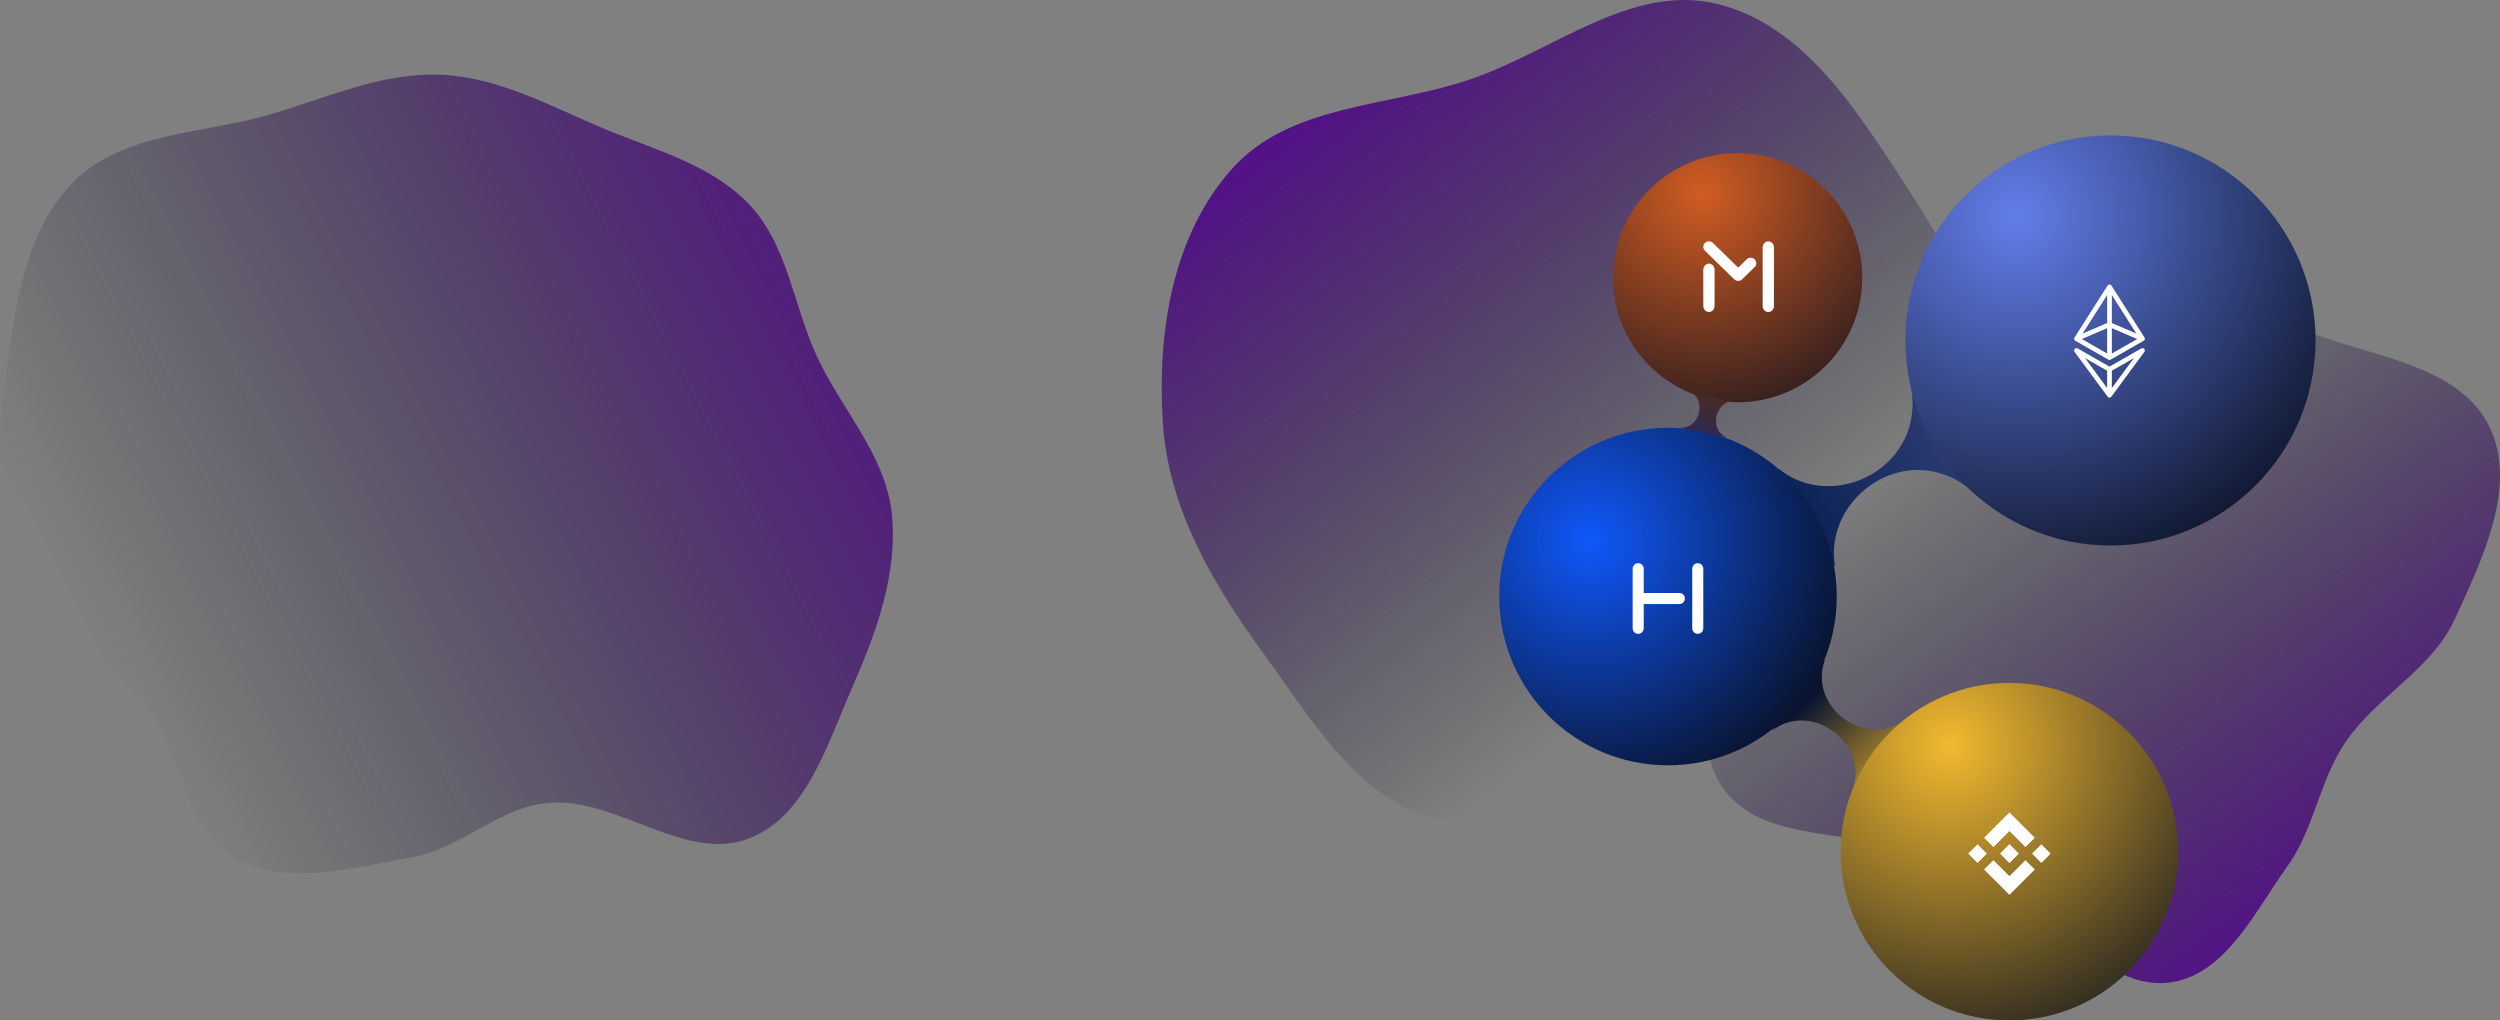 <svg width="1274" height="520" viewBox="0 0 1274 520" fill="none" xmlns="http://www.w3.org/2000/svg">
<rect x="0" y="0" width="1274" height="520" fill="#808080" stroke="none"/>
<path fill-rule="evenodd" clip-rule="evenodd" d="M1250.97 315.503C1239.2 341.298 1211.08 354.805 1195.19 378.278C1181.93 397.852 1179.32 422.534 1165.49 441.71C1149.14 464.394 1134.65 495.763 1107.09 500.46C1079.07 505.236 1056.43 477.076 1030.86 464.656C1010.28 454.661 991.626 442.557 970.381 434.067C940.642 422.182 900.92 428.93 880.245 404.463C860.742 381.384 874.06 345.475 870.19 315.503C865.789 281.424 838.281 244.328 855.745 214.739C873.77 184.201 923.209 194.347 953.025 175.165C979.101 158.387 987.324 114.242 1018.08 110.299C1049.87 106.222 1071.19 144.99 1101.24 156.158C1126.7 165.619 1154.88 161.286 1180.38 170.618C1212.02 182.194 1253.8 187.081 1268.56 217.378C1283.3 247.628 1264.93 284.886 1250.97 315.503Z" fill="url(#paint0_linear)"/>
<path fill-rule="evenodd" clip-rule="evenodd" d="M592.6 215.528C589.601 169.74 597.315 120.153 627.881 85.97C657.399 52.958 707.234 54.685 749.141 40.462C791.787 25.988 831.475 -8.709 875.208 2.028C919.612 12.931 946.494 56.732 971.507 95.059C995.389 131.655 1018.58 171.997 1014.54 215.528C1010.65 257.445 983.577 294.696 950.57 320.763C922.314 343.077 881.162 331.572 848.486 346.665C808.309 365.222 784.434 420.778 740.285 417.892C696.633 415.037 669.893 368.67 644.08 333.3C618.197 297.834 595.471 259.363 592.6 215.528Z" fill="url(#paint1_linear)"/>
<path fill-rule="evenodd" clip-rule="evenodd" d="M416.195 181.404C428.716 208.577 451.242 231.773 454.422 261.525C457.687 292.073 446.602 322.283 434.257 350.386C421.614 379.167 410.906 416.111 381.593 427.315C349.375 439.629 315.307 407.087 280.871 409.012C255.156 410.45 235.102 432.528 209.726 436.925C179.759 442.117 145.885 452.126 119.473 436.977C93.315 421.974 92.513 383.736 74.611 359.431C55.655 333.695 23.217 318.79 10.737 289.351C-2.301 258.593 -1.559 223.607 3.008 190.52C7.817 155.673 12.91 116.84 37.946 92.207C63.172 67.387 103.32 68.258 137.282 58.407C166.284 49.994 194.37 36.856 224.547 38.08C253.81 39.267 280.117 53.909 307.122 65.295C333.378 76.365 362.528 83.699 382.059 104.49C401.464 125.147 404.326 155.648 416.195 181.404Z" fill="url(#paint2_linear)"/>
<path fill-rule="evenodd" clip-rule="evenodd" d="M935.211 289C928.598 253.091 973.207 221.702 1006 251.145L973.512 195C982.797 238.274 933.749 261.992 906 238.519L935.211 289Z" fill="url(#paint3_linear)"/>
<path fill-rule="evenodd" clip-rule="evenodd" d="M971 366.614C950.877 382.336 920.785 359.8 930.121 336L903 372.386C923.123 356.664 953.215 379.2 943.879 403L971 366.614Z" fill="url(#paint4_linear)"/>
<circle cx="1075.5" cy="173.5" r="104.5" fill="url(#paint5_radial)"/>
<circle cx="1024" cy="434" r="86" fill="url(#paint6_radial)"/>
<circle cx="850" cy="304" r="86" fill="url(#paint7_radial)"/>
<circle cx="885.5" cy="141.5" r="63.5" fill="url(#paint8_radial)"/>
<path fill-rule="evenodd" clip-rule="evenodd" d="M904 126.056C904 124.368 902.714 123 901.128 123C899.541 123 898.255 124.368 898.255 126.056V155.943C898.255 157.631 899.541 159 901.128 159C902.714 159 904 157.631 904 155.943V126.056ZM885.774 136.376L890.106 132.151C891.228 131.057 893.046 131.057 894.168 132.151C895.29 133.245 895.29 135.019 894.168 136.114L888.027 142.104C887.962 142.183 887.892 142.259 887.817 142.332C886.696 143.426 884.877 143.426 883.755 142.332L868.841 127.783C867.719 126.689 867.719 124.915 868.841 123.821C869.963 122.727 871.782 122.727 872.903 123.821L885.774 136.376ZM870.872 134.332C872.459 134.332 873.745 135.76 873.745 137.521V155.81C873.745 157.571 872.459 158.999 870.872 158.999C869.286 158.999 868 157.571 868 155.81V137.521C868 135.76 869.286 134.332 870.872 134.332Z" fill="white"/>
<path fill-rule="evenodd" clip-rule="evenodd" d="M834.817 287C833.261 287 832 288.261 832 289.817V320.182C832 321.738 833.261 323 834.817 323C836.373 323 837.635 321.738 837.635 320.182V307.8C837.737 307.811 837.842 307.817 837.948 307.817H855.791C857.347 307.817 858.609 306.556 858.609 305C858.609 303.444 857.347 302.182 855.791 302.182H837.948C837.842 302.182 837.737 302.188 837.635 302.199V289.817C837.635 288.261 836.373 287 834.817 287ZM862.365 289.817C862.365 288.261 863.627 287 865.183 287C866.739 287 868 288.261 868 289.817V320.182C868 321.738 866.739 323 865.183 323C863.627 323 862.365 321.738 862.365 320.182V289.817Z" fill="white"/>
<path fill-rule="evenodd" clip-rule="evenodd" d="M1015.84 431.648L1024 423.492L1032.16 431.652L1036.91 426.907L1024 414L1011.1 426.902L1015.84 431.648ZM1012.49 434.999L1007.75 430.253L1003 434.999L1007.75 439.745L1012.49 434.999ZM1024 446.507L1015.84 438.351L1011.09 443.09L1011.1 443.097L1024 455.999L1036.91 443.092L1036.91 443.09L1032.16 438.347L1024 446.507ZM1040.25 439.747L1045 435.001L1040.25 430.255L1035.51 435.001L1040.25 439.747ZM1028.82 434.997H1028.81L1028.82 434.999L1028.82 435.002L1024 439.818L1019.19 435.006L1019.18 434.999L1019.19 434.993L1020.03 434.149L1020.44 433.74H1020.44L1024 430.181L1028.82 434.997Z" fill="white"/>
<path d="M1074.98 145C1074.76 145.003 1074.54 145.069 1074.35 145.189C1074.17 145.309 1074.02 145.479 1073.92 145.679L1057.2 171.947C1057.18 171.987 1057.15 172.029 1057.13 172.073C1057.13 172.074 1057.13 172.075 1057.13 172.075C1057.11 172.111 1057.09 172.147 1057.08 172.183C1057.05 172.258 1057.03 172.336 1057.02 172.415C1057 172.494 1057 172.574 1057 172.654C1057 172.655 1057 172.656 1057 172.657C1057 172.696 1057 172.735 1057.01 172.774C1057.01 172.782 1057.01 172.789 1057.01 172.797C1057.02 172.857 1057.04 172.916 1057.06 172.973C1057.06 172.984 1057.06 172.995 1057.07 173.006C1057.07 173.007 1057.07 173.007 1057.07 173.008C1057.08 173.046 1057.09 173.082 1057.11 173.118C1057.11 173.119 1057.11 173.12 1057.11 173.121C1057.13 173.156 1057.15 173.19 1057.17 173.224C1057.17 173.225 1057.17 173.225 1057.17 173.226C1057.19 173.26 1057.21 173.293 1057.23 173.325C1057.24 173.339 1057.26 173.353 1057.27 173.367C1057.28 173.384 1057.3 173.401 1057.31 173.418C1057.34 173.448 1057.36 173.476 1057.39 173.503C1057.39 173.503 1057.39 173.504 1057.39 173.505C1057.45 173.558 1057.52 173.605 1057.58 173.646C1057.58 173.646 1057.59 173.647 1057.59 173.648C1057.59 173.651 1057.6 173.654 1057.61 173.657C1057.61 173.658 1057.61 173.659 1057.61 173.66L1074.25 183.172C1074.46 183.339 1074.73 183.43 1074.99 183.43C1075.26 183.431 1075.52 183.342 1075.74 183.177L1092.37 173.671C1092.38 173.667 1092.39 173.662 1092.39 173.657C1092.42 173.642 1092.45 173.626 1092.47 173.608C1092.48 173.603 1092.49 173.597 1092.49 173.592C1092.5 173.587 1092.51 173.582 1092.51 173.578C1092.54 173.561 1092.56 173.543 1092.58 173.524C1092.58 173.522 1092.59 173.521 1092.59 173.519C1092.59 173.515 1092.6 173.511 1092.6 173.507C1092.63 173.484 1092.65 173.46 1092.67 173.435C1092.7 173.406 1092.73 173.375 1092.75 173.343C1092.78 173.312 1092.8 173.28 1092.82 173.247C1092.82 173.246 1092.82 173.246 1092.82 173.245C1092.82 173.243 1092.82 173.24 1092.82 173.238C1092.84 173.207 1092.86 173.175 1092.88 173.142C1092.88 173.141 1092.88 173.14 1092.88 173.139C1092.89 173.112 1092.9 173.084 1092.92 173.055C1092.92 173.046 1092.92 173.038 1092.93 173.029C1092.93 173.02 1092.93 173.011 1092.93 173.001C1092.94 172.974 1092.95 172.947 1092.96 172.919C1092.96 172.918 1092.96 172.916 1092.96 172.914C1092.96 172.912 1092.96 172.91 1092.96 172.907C1092.97 172.871 1092.98 172.834 1092.98 172.797C1092.99 172.767 1092.99 172.736 1093 172.706C1093 172.703 1093 172.7 1093 172.696C1093 172.66 1093 172.623 1093 172.586C1093 172.563 1093 172.539 1092.99 172.516C1092.99 172.491 1092.99 172.466 1092.99 172.441C1092.99 172.44 1092.99 172.439 1092.99 172.439C1092.99 172.435 1092.98 172.431 1092.98 172.427C1092.98 172.393 1092.97 172.359 1092.96 172.326C1092.96 172.325 1092.96 172.323 1092.96 172.321C1092.96 172.291 1092.95 172.262 1092.94 172.232C1092.93 172.224 1092.93 172.215 1092.93 172.207C1092.92 172.197 1092.92 172.188 1092.92 172.179C1092.91 172.152 1092.9 172.125 1092.88 172.099C1092.88 172.098 1092.88 172.097 1092.88 172.097C1092.88 172.094 1092.88 172.092 1092.88 172.089C1092.86 172.056 1092.84 172.023 1092.82 171.991C1092.82 171.987 1092.82 171.983 1092.82 171.979C1092.81 171.976 1092.81 171.973 1092.81 171.97L1092.77 171.914L1076.08 145.672C1075.98 145.468 1075.82 145.296 1075.63 145.177C1075.43 145.058 1075.21 144.997 1074.98 145ZM1073.8 150.339V164.623L1061.3 169.978L1073.8 150.339ZM1076.2 150.339L1088.7 169.978L1076.2 164.623V150.339ZM1073.8 167.234V180.144L1060.89 172.769L1073.8 167.234ZM1076.2 167.234L1089.11 172.769L1076.2 180.144V167.234ZM1091.81 177.412C1091.6 177.411 1091.39 177.466 1091.2 177.571L1075 186.831L1058.8 177.571C1058.62 177.472 1058.42 177.418 1058.22 177.414C1058 177.41 1057.78 177.468 1057.59 177.583C1057.39 177.697 1057.24 177.864 1057.13 178.063C1057.03 178.262 1056.99 178.486 1057 178.709C1057.02 178.932 1057.1 179.146 1057.23 179.327L1073.95 202.017C1074.06 202.202 1074.21 202.356 1074.39 202.463C1074.58 202.57 1074.79 202.627 1075 202.627C1075.21 202.627 1075.42 202.571 1075.6 202.464C1075.79 202.358 1075.94 202.204 1076.04 202.02L1092.76 179.327C1092.9 179.148 1092.98 178.937 1093 178.717C1093.01 178.496 1092.97 178.274 1092.87 178.076C1092.77 177.877 1092.62 177.71 1092.43 177.593C1092.25 177.476 1092.03 177.413 1091.81 177.412ZM1062.54 182.474L1073.8 188.912V197.761L1062.54 182.474ZM1087.46 182.474L1076.2 197.761V188.912L1087.46 182.474Z" fill="white"/>
<path fill-rule="evenodd" clip-rule="evenodd" d="M861.583 200C869.194 202.98 867.059 218.621 856 217.865L880.403 223C870.019 219.244 874.797 204.159 883 204.507L861.583 200Z" fill="url(#paint9_linear)"/>
<defs>
<linearGradient id="paint0_linear" x1="1348.34" y1="358.234" x2="1149.75" y2="89.331" gradientUnits="userSpaceOnUse">
<stop stop-color="#540B8D"/>
<stop offset="1" stop-color="#080E1E" stop-opacity="0"/>
</linearGradient>
<linearGradient id="paint1_linear" x1="517.838" y1="152.625" x2="734.027" y2="425.8" gradientUnits="userSpaceOnUse">
<stop stop-color="#540B8D"/>
<stop offset="1" stop-color="#080E1E" stop-opacity="0"/>
</linearGradient>
<linearGradient id="paint2_linear" x1="488.002" y1="136.856" x2="63.408" y2="357.537" gradientUnits="userSpaceOnUse">
<stop stop-color="#540B8D"/>
<stop offset="1" stop-color="#080E1E" stop-opacity="0"/>
</linearGradient>
<linearGradient id="paint3_linear" x1="994.463" y1="220.871" x2="910.91" y2="264.734" gradientUnits="userSpaceOnUse">
<stop stop-color="#2D3C72"/>
<stop offset="1" stop-color="#0A2053"/>
</linearGradient>
<linearGradient id="paint4_linear" x1="921.154" y1="357.778" x2="962.886" y2="398.633" gradientUnits="userSpaceOnUse">
<stop stop-color="#091430"/>
<stop offset="1" stop-color="#BE932B"/>
</linearGradient>
<radialGradient id="paint5_radial" cx="0" cy="0" r="1" gradientUnits="userSpaceOnUse" gradientTransform="translate(1027.97 110.213) rotate(60.673) scale(204.471)">
<stop stop-color="#627EEA"/>
<stop offset="1" stop-color="#080E1E"/>
</radialGradient>
<radialGradient id="paint6_radial" cx="0" cy="0" r="1" gradientUnits="userSpaceOnUse" gradientTransform="translate(993.605 379.542) rotate(68.717) scale(184.43)">
<stop stop-color="#F3BA2F"/>
<stop offset="1" stop-color="#080E1E"/>
</radialGradient>
<radialGradient id="paint7_radial" cx="0" cy="0" r="1" gradientUnits="userSpaceOnUse" gradientTransform="translate(810.613 275.519) rotate(62.734) scale(146.124)">
<stop stop-color="#1058FB"/>
<stop offset="1" stop-color="#080E1E"/>
</radialGradient>
<radialGradient id="paint8_radial" cx="0" cy="0" r="1" gradientUnits="userSpaceOnUse" gradientTransform="translate(867.644 98.334) rotate(64.486) scale(145.705)">
<stop stop-color="#D15C22"/>
<stop offset="1" stop-color="#080E1E"/>
</radialGradient>
<linearGradient id="paint9_linear" x1="874.755" y1="199.593" x2="860.42" y2="239.718" gradientUnits="userSpaceOnUse">
<stop stop-color="#4E2920"/>
<stop offset="1" stop-color="#0C2D7A"/>
</linearGradient>
</defs>
</svg>
